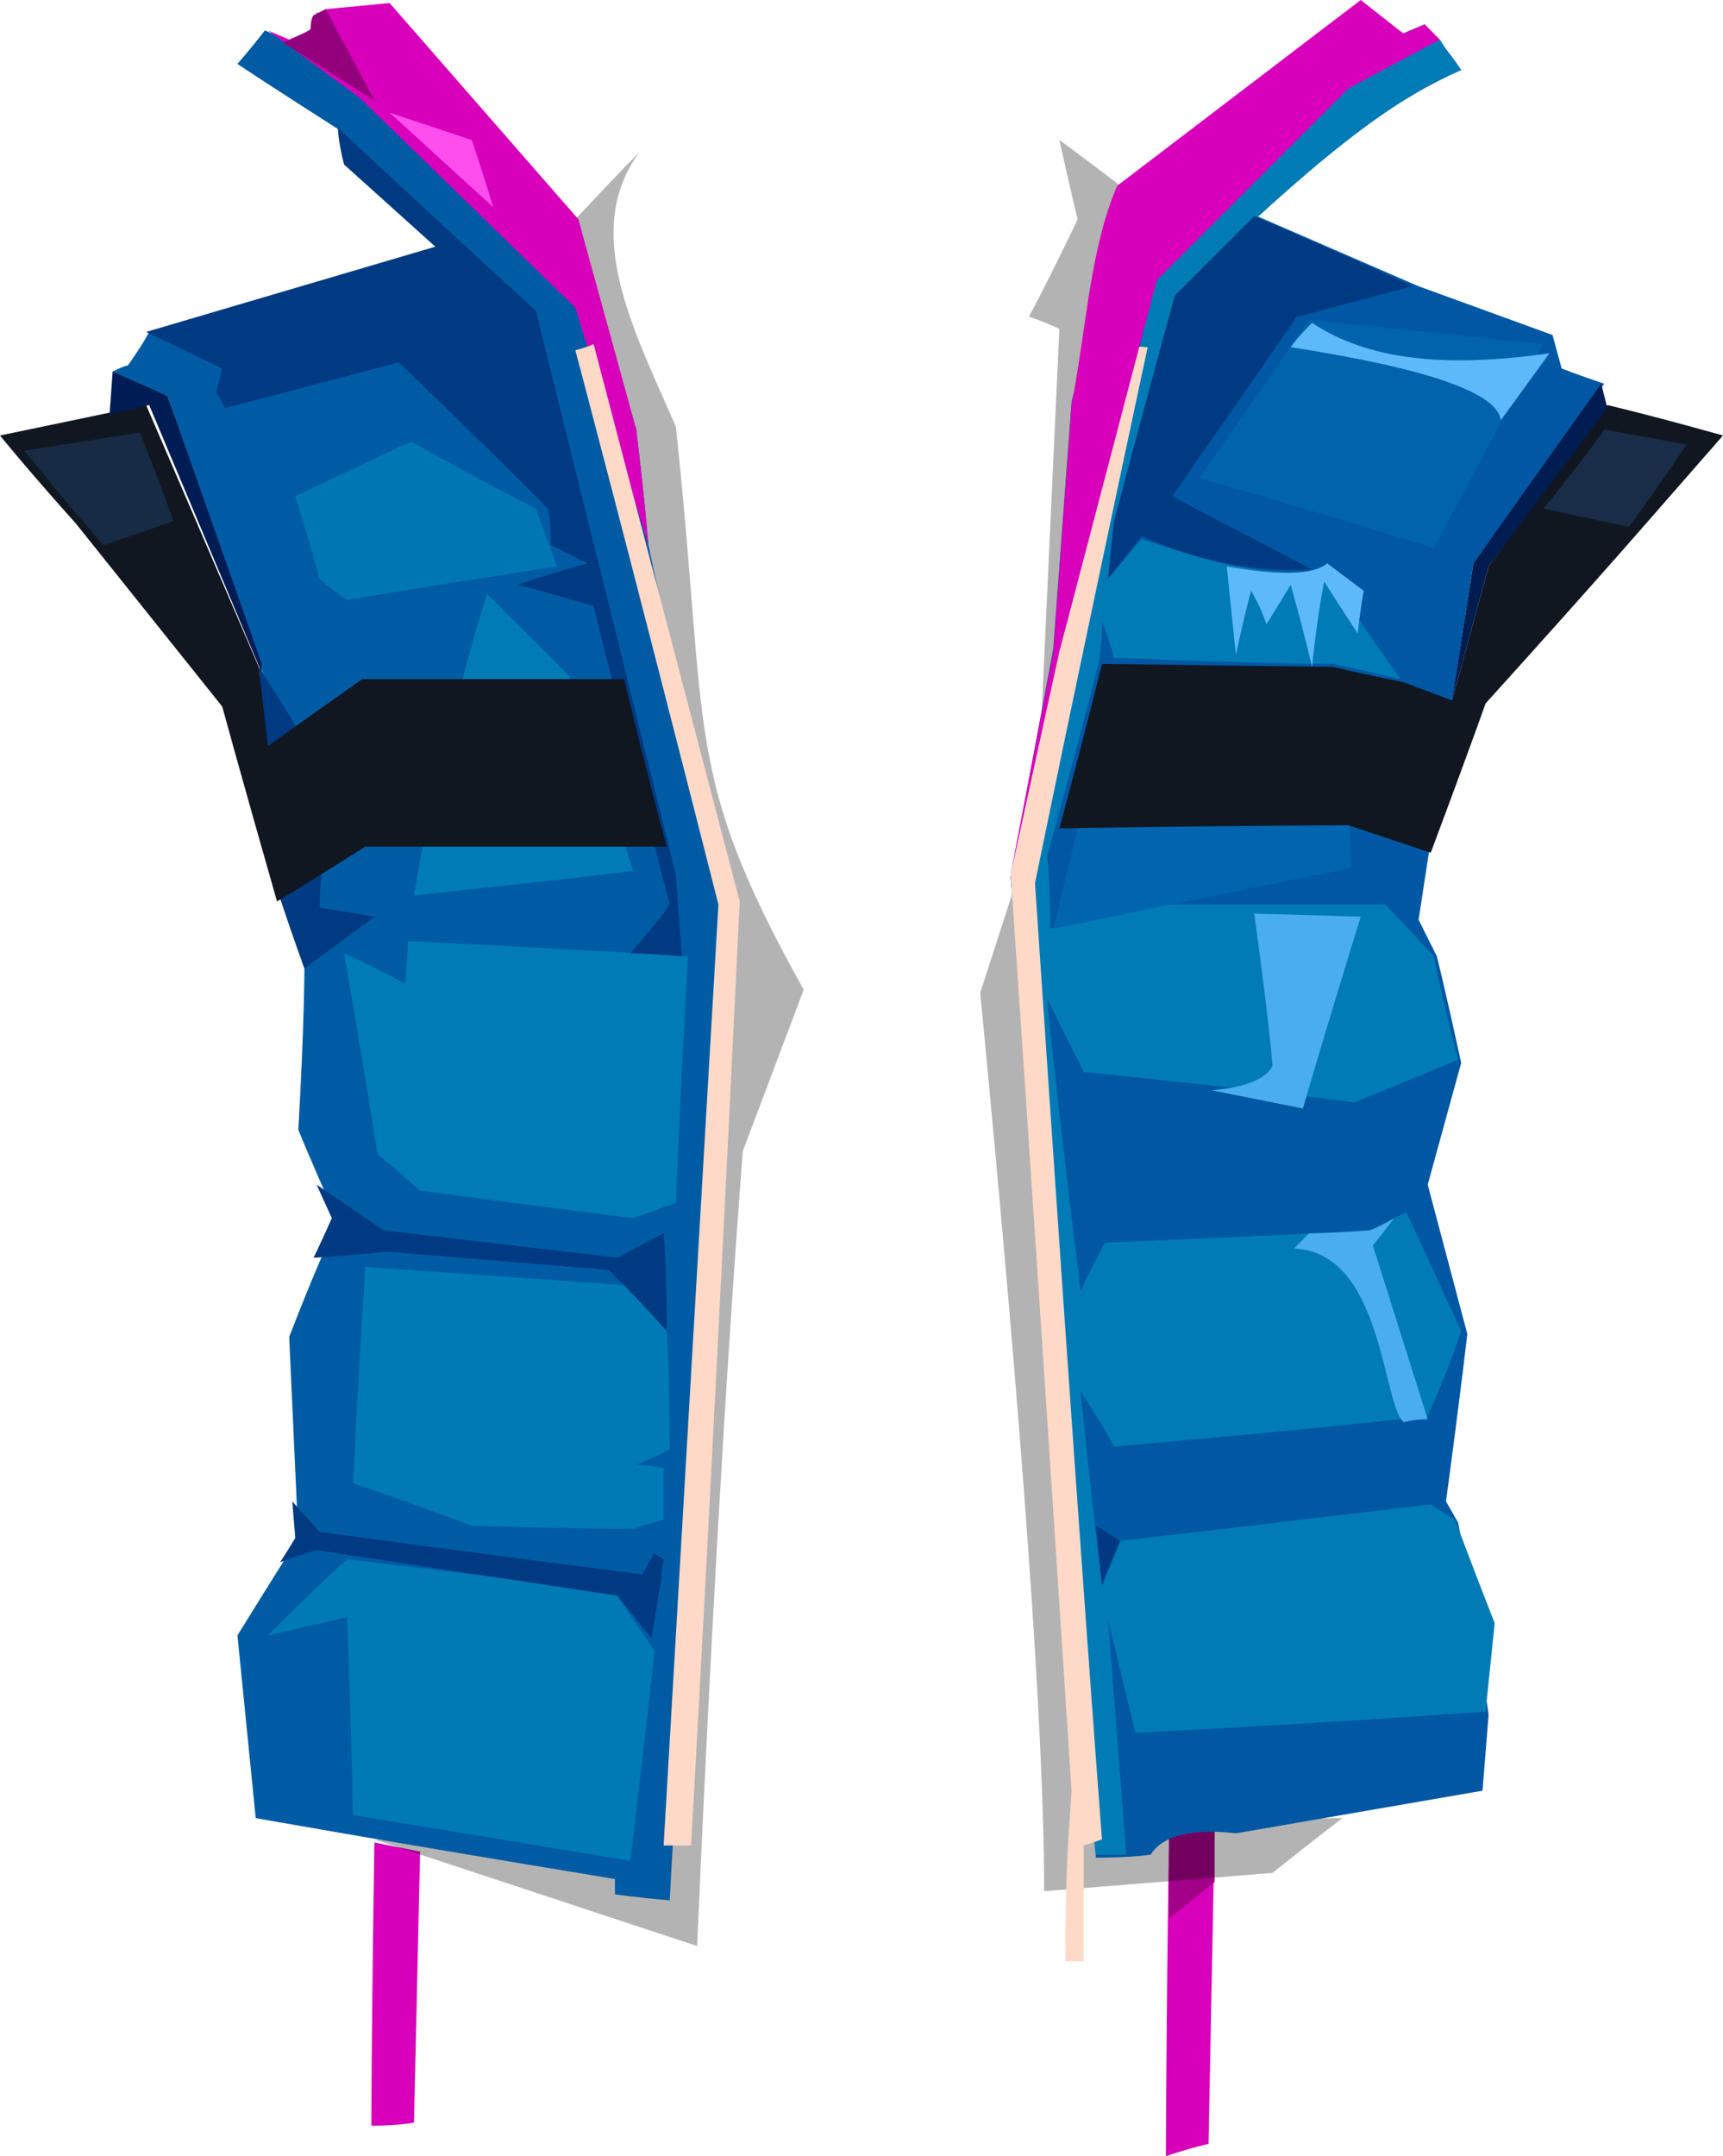 <?xml version="1.0" encoding="UTF-8" standalone="no"?>
<svg
   width="566"
   height="708"
   viewBox="0 0 566 708"
   version="1.1"
   id="svg42"
   sodipodi:docname="cb-layer-1089.svg"
   xmlns:inkscape="http://www.inkscape.org/namespaces/inkscape"
   xmlns:sodipodi="http://sodipodi.sourceforge.net/DTD/sodipodi-0.dtd"
   xmlns="http://www.w3.org/2000/svg"
   xmlns:svg="http://www.w3.org/2000/svg">
  <sodipodi:namedview
     id="namedview44"
     pagecolor="#ffffff"
     bordercolor="#666666"
     borderopacity="1.0"
     inkscape:pageshadow="2"
     inkscape:pageopacity="0.0"
     inkscape:pagecheckerboard="0" />
  <defs
     id="defs2" />
  <g
     id="id-95636">
    <path
       d="m 123,605 c -1,62 -1,93 -1,93 9,0 14,-1 14,-1 l 2,-89 c -10,-2 -15,-3 -15,-3 z"
       fill="#d800ba"
       id="id-95637" />
    <path
       d="m 384,604 c -1,69 -1,104 -1,104 9,-3 14,-4 14,-4 l 2,-103 c -7,-1 -13,0 -15,3 z"
       fill="#d800ba"
       id="id-95638" />
    <path
       d="m 399,618 c -10,8 -15,12 -15,12 0,-18 0,-27 0,-27 l 15,-2 c 0,12 0,17 0,17 z"
       fill="#a20088"
       id="id-95639" />
    <path
       d="M 229,639 123,604 208,611 237,295 212,179 189,72 c 14,-15 21,-22 21,-22 -19,26 -2,58 12,90 11,102 2,113 42,185 l -20,53 c -6,79 -11,169 -15,261 z"
       fill="#000000"
       fill-opacity="0.298"
       id="id-95640" />
    <path
       d="m 343,621 c 50,-4 75,-6 75,-6 15,-12 23,-18 23,-18 L 370,598 341,289 368,61 C 355,51 348,46 348,46 c 4,18 6,26 6,26 -10,21 -16,32 -16,32 6,2 10,4 10,4 -4,87 -6,130 -6,130 -6,36 -9,54 -9,54 l -11,34 c 14,145 21,243 21,295 z"
       fill="#000000"
       fill-opacity="0.298"
       id="id-95641" />
    <path
       d="m 220,624 c -12,-1 -18,-2 -18,-2 0,-3 0,-5 0,-5 -79,-13 -118,-20 -118,-20 -4,-40 -6,-60 -6,-60 13,-21 20,-32 20,-32 -2,-44 -3,-66 -3,-66 10,-26 16,-38 16,-38 -9,-20 -13,-30 -13,-30 2,-35 2,-53 2,-53 -5,-15 -7,-23 -7,-23 -5,-51 -7,-76 -7,-76 -21,-59 -31,-89 -31,-89 -12,-5 -18,-8 -18,-8 4,-2 5,-2 5,-2 5,-7 7,-11 7,-11 C 113,90 144,81 144,81 125,63 115,54 115,54 113,47 112,43 112,43 90,29 78,21 78,21 c 6,-7 9,-11 9,-11 5,2 7,4 7,4 6,-3 9,-5 9,-5 1,-3 1,-5 1,-5 57,45 85,67 85,67 13,47 20,70 20,70 3,25 4,38 4,38 l 25,117 c -12,219 -18,328 -18,328 z"
       fill="#005ba5"
       id="id-95642" />
    <path
       d="m 378,609 c 3,-5 11,-9 28,-7 l 81,-14 2,-25 c -6,-42 -10,-63 -10,-63 l -4,-7 c 5,-37 7,-55 7,-55 l -13,-49 11,-40 c -5,-23 -8,-35 -8,-35 -4,-8 -6,-12 -6,-12 12,-78 18,-117 18,-117 29,-40 43,-59 43,-59 -9,-3 -14,-5 -14,-5 L 510,110 466,94 413,71 c 21,-19 42,-37 67,-48 -4,-6 -6,-8 -6,-8 -4,-5 -6,-7 -6,-7 -5,2 -7,3 -7,3 -69,65 -106,105 -109,121 l -6,81 -14,75 28,322 c 12,0 18,-1 18,-1 z"
       fill="#0057a3"
       id="id-95643" />
    <path
       d="m 207,611 c -60,-10 -91,-15 -91,-15 -1,-43 -2,-65 -2,-65 -17,4 -26,6 -26,6 17,-17 26,-25 26,-25 59,7 88,11 88,11 l 13,19 c -5,46 -8,69 -8,69 z"
       fill="#007ab5"
       id="id-95644" />
    <path
       d="m 92,513 c 8,-3 12,-4 12,-4 66,10 99,15 99,15 7,9 11,14 11,14 3,-17 4,-26 4,-26 -2,-1 -3,-2 -3,-2 -3,5 -4,7 -4,7 -70,-9 -106,-14 -106,-14 l -9,-10 1,12 c -3,5 -5,8 -5,8 z"
       fill="#003a82"
       id="id-95645" />
    <path
       d="m 116,487 c 26,9 39,14 39,14 35,1 53,1 53,1 6,-2 10,-3 10,-3 0,-11 0,-17 0,-17 -6,-1 -9,-1 -9,-1 7,-3 11,-5 11,-5 0,-26 -1,-39 -1,-39 -9,-10 -14,-15 -14,-15 l -85,-6 c -3,47 -4,71 -4,71 z"
       fill="#007ab5"
       id="id-95646" />
    <path
       d="m 103,413 c 16,-1 24,-2 24,-2 l 73,6 c 13,13 19,20 19,20 0,-21 -1,-32 -1,-32 -10,5 -15,8 -15,8 -51,-6 -77,-9 -77,-9 l -22,-15 5,11 c -4,9 -6,13 -6,13 z"
       fill="#003a82"
       id="id-95647" />
    <path
       d="m 138,391 c -9,-8 -14,-12 -14,-12 -7,-44 -11,-66 -11,-66 13,6 20,10 20,10 1,-9 1,-14 1,-14 61,3 92,5 92,5 -3,54 -4,81 -4,81 l -14,5 c -47,-6 -70,-9 -70,-9 z"
       fill="#007bb5"
       id="id-95648" />
    <path
       d="m 207,313 c 9,-10 13,-16 13,-16 -17,-65 -25,-98 -25,-98 -17,-5 -25,-7 -25,-7 15,-5 23,-7 23,-7 -8,-4 -12,-6 -12,-6 0,-8 -1,-12 -1,-12 -32,-32 -49,-48 -49,-48 -38,10 -57,15 -57,15 -2,-4 -3,-5 -3,-5 l 2,-8 -25,-12 95,-28 -30,-27 c -2,-8 -2,-12 -2,-12 43,40 65,60 65,60 l 46,185 2,27 c -11,-1 -17,-1 -17,-1 z"
       fill="#003a82"
       id="id-95649" />
    <path
       d="m 100,318 c 15,-11 23,-17 23,-17 -12,-2 -18,-3 -18,-3 0,-8 1,-13 1,-13 l -9,-47 -12,-19 7,76 c 5,15 8,23 8,23 z"
       fill="#003a82"
       id="id-95650" />
    <path
       d="m 136,294 c 48,-5 72,-8 72,-8 -14,-42 -21,-64 -21,-64 -18,-18 -27,-27 -27,-27 -6,19 -8,28 -8,28 l -13,54 c -2,11 -3,17 -3,17 z"
       fill="#007bb5"
       id="id-95651" />
    <path
       d="m 364,190 c 1,-13 2,-19 2,-19 13,-49 20,-74 20,-74 35,-34 67,-63 94,-74 -4,-5 -7,-10 -7,-10 -19,9 -29,14 -29,14 -43,42 -64,64 -64,64 -32,131 -48,197 -48,197 19,214 28,321 28,321 7,0 10,0 10,0 l -6,-77 c 6,25 9,37 9,37 77,-4 115,-7 115,-7 2,-19 3,-29 3,-29 -9,-23 -13,-34 -13,-34 -5,-3 -8,-5 -8,-5 -68,8 -102,12 -102,12 -4,10 -6,15 -6,15 -5,-43 -7,-64 -7,-64 8,12 11,18 11,18 69,-6 103,-10 103,-10 8,-18 11,-28 11,-28 -12,-26 -18,-39 -18,-39 -8,4 -12,6 -12,6 -58,3 -87,4 -87,4 -6,11 -8,16 -8,16 -8,-64 -11,-96 -11,-96 8,16 12,24 12,24 59,6 89,10 89,10 22,-9 34,-14 34,-14 -6,-23 -8,-34 -8,-34 -11,-12 -16,-17 -16,-17 -58,0 -88,0 -88,0 -15,5 -22,8 -22,8 0,-16 -1,-24 -1,-24 12,-43 17,-64 17,-64 1,-6 1,-10 1,-13 3,8 4,12 4,12 48,2 72,2 72,2 14,3 22,5 22,5 l -25,-36 c -20,3 -39,-3 -60,-10 z"
       fill="#007bb5"
       id="id-95652" />
    <path
       d="m 362,520 -2,-19 8,5 c -4,9 -6,14 -6,14 z"
       fill="#003982"
       id="id-95653" />
    <path
       d="m 469,466 c -12,-38 -18,-57 -18,-57 l 7,-9 c -5,3 -8,4 -8,4 -13,1 -20,1 -20,1 -3,3 -5,5 -5,5 29,1 29,50 36,57 4,-1 8,-1 8,-1 z"
       fill="#4aadee"
       id="id-95654" />
    <path
       d="m 428,364 c -20,-4 -30,-6 -30,-6 12,-1 18,-4 20,-8 -1,-14 -6,-50 -6,-50 l 35,1 c -13,42 -19,63 -19,63 z"
       fill="#4aadee"
       id="id-95655" />
    <path
       d="m 444,285 c -65,13 -98,20 -98,20 6,-25 9,-37 9,-37 l 88,-1 z"
       fill="#0065ae"
       id="id-95656" />
    <path
       d="m 403,186 c 2,20 3,29 3,29 3,-14 5,-21 5,-21 4,7 5,11 5,11 5,-8 8,-13 8,-13 5,18 7,27 7,27 2,-19 4,-28 4,-28 7,11 11,17 11,17 1,-9 2,-14 2,-14 l -12,-9 c -5,4 -16,4 -33,1 z"
       fill="#5eb9fa"
       id="id-95657" />
    <path
       d="m 385,163 46,24 c -17,1 -36,-2 -56,-11 l -11,14 2,-19 c 13,-49 20,-74 20,-74 17,-17 26,-26 26,-26 35,15 52,23 52,23 l -38,10 c -27,39 -41,59 -41,59 z"
       fill="#003a82"
       id="id-95658" />
    <path
       d="m 394,157 c 52,15 77,23 77,23 24,-45 36,-67 36,-67 l -77,-8 c -24,35 -36,52 -36,52 z"
       fill="#0063ac"
       id="id-95659" />
    <path
       d="m 431,106 c -5,5 -7,8 -7,8 45,7 68,15 69,24 l 16,-22 c -35,5 -60,2 -78,-10 z"
       fill="#5eb9fa"
       id="id-95660" />
    <path
       d="m 356,644 c -4,0 -6,0 -6,0 0,-28 1,-41 1,-41 l 1,-15 C 339,388 332,287 332,287 c 25,-116 37,-174 37,-174 5,1 8,1 8,1 -25,117 -37,176 -37,176 14,210 22,314 22,314 l -6,2 c 0,25 0,38 0,38 z"
       fill="#fed9c8"
       id="id-95661" />
    <path
       d="m 332,287 14,-73 6,-81 c 5,-26 6,-51 15,-72 l 80,-61 14,11 7,-3 5,5 -30,16 c -42,42 -63,63 -63,63 l -32,122 z"
       fill="#d800ba"
       id="id-95662" />
    <path
       d="M 213,179 C 197,127 189,101 189,101 L 118,32 88,10 l 7,3 9,-4 3,-6 21,-2 62,71 19,69 c 3,25 4,38 4,38 z"
       fill="#d800ba"
       id="id-95663" />
    <path
       d="M 162,68 C 139,47 128,37 128,37 l 27,9 c 5,15 7,22 7,22 z"
       fill="#ff4eed"
       id="id-95664" />
    <path
       d="m 123,33 -30,-19 9,-4 c 0,-4 1,-5 1,-5 l 4,-2 z"
       fill="#94007c"
       id="id-95665" />
    <path
       d="m 114,197 c -6,-4 -9,-7 -9,-7 -5,-18 -8,-27 -8,-27 25,-12 38,-18 38,-18 27,15 41,22 41,22 l 7,19 c -46,7 -69,11 -69,11 z"
       fill="#0077b3"
       id="id-95666" />
    <path
       d="m 0,143 48,-10 c 25,58 37,86 37,86 2,17 3,26 3,26 21,-15 31,-22 31,-22 57,0 86,0 86,0 9,37 14,55 14,55 -66,0 -99,0 -99,0 -19,12 -29,18 -29,18 C 79,254 73,232 73,232 L 25,172 C 8,153 0,143 0,143 Z"
       fill="#101721"
       id="id-95667" />
    <path
       d="m 34,179 c 15,-5 23,-8 23,-8 -7,-19 -11,-29 -11,-29 l -38,6 c 17,21 26,31 26,31 z"
       fill="#182b44"
       id="id-95668" />
    <path
       d="m 348,272 c 63,-1 95,-1 95,-1 18,6 27,9 27,9 12,-32 18,-49 18,-49 38,-42 57,-64 57,-64 14,-16 21,-24 21,-24 -25,-7 -38,-10 -38,-10 -26,35 -39,53 -39,53 l -12,44 -16,-6 c -15,-3 -23,-5 -23,-5 l -76,-1 c -9,36 -14,54 -14,54 z"
       fill="#101721"
       id="id-95669" />
    <path
       d="m 535,173 c -19,-4 -28,-6 -28,-6 14,-17 20,-26 20,-26 l 27,5 c -12,18 -19,27 -19,27 z"
       fill="#192c48"
       id="id-95670" />
    <polygon
       points="484,185 477,230 489,186 528,134 526,126 "
       fill="#011c50"
       id="id-95671" />
    <polygon
       points="55,130 86,218 86,221 49,133 36,136 37,122 "
       fill="#001c54"
       id="id-95672" />
    <path
       d="m 227,606 c -6,0 -9,0 -9,0 12,-206 18,-309 18,-309 -31,-122 -47,-182 -47,-182 4,-1 6,-2 6,-2 l 48,183 c -10,207 -16,310 -16,310 z"
       fill="#fed9c8"
       id="id-95673" />
  </g>
</svg>
